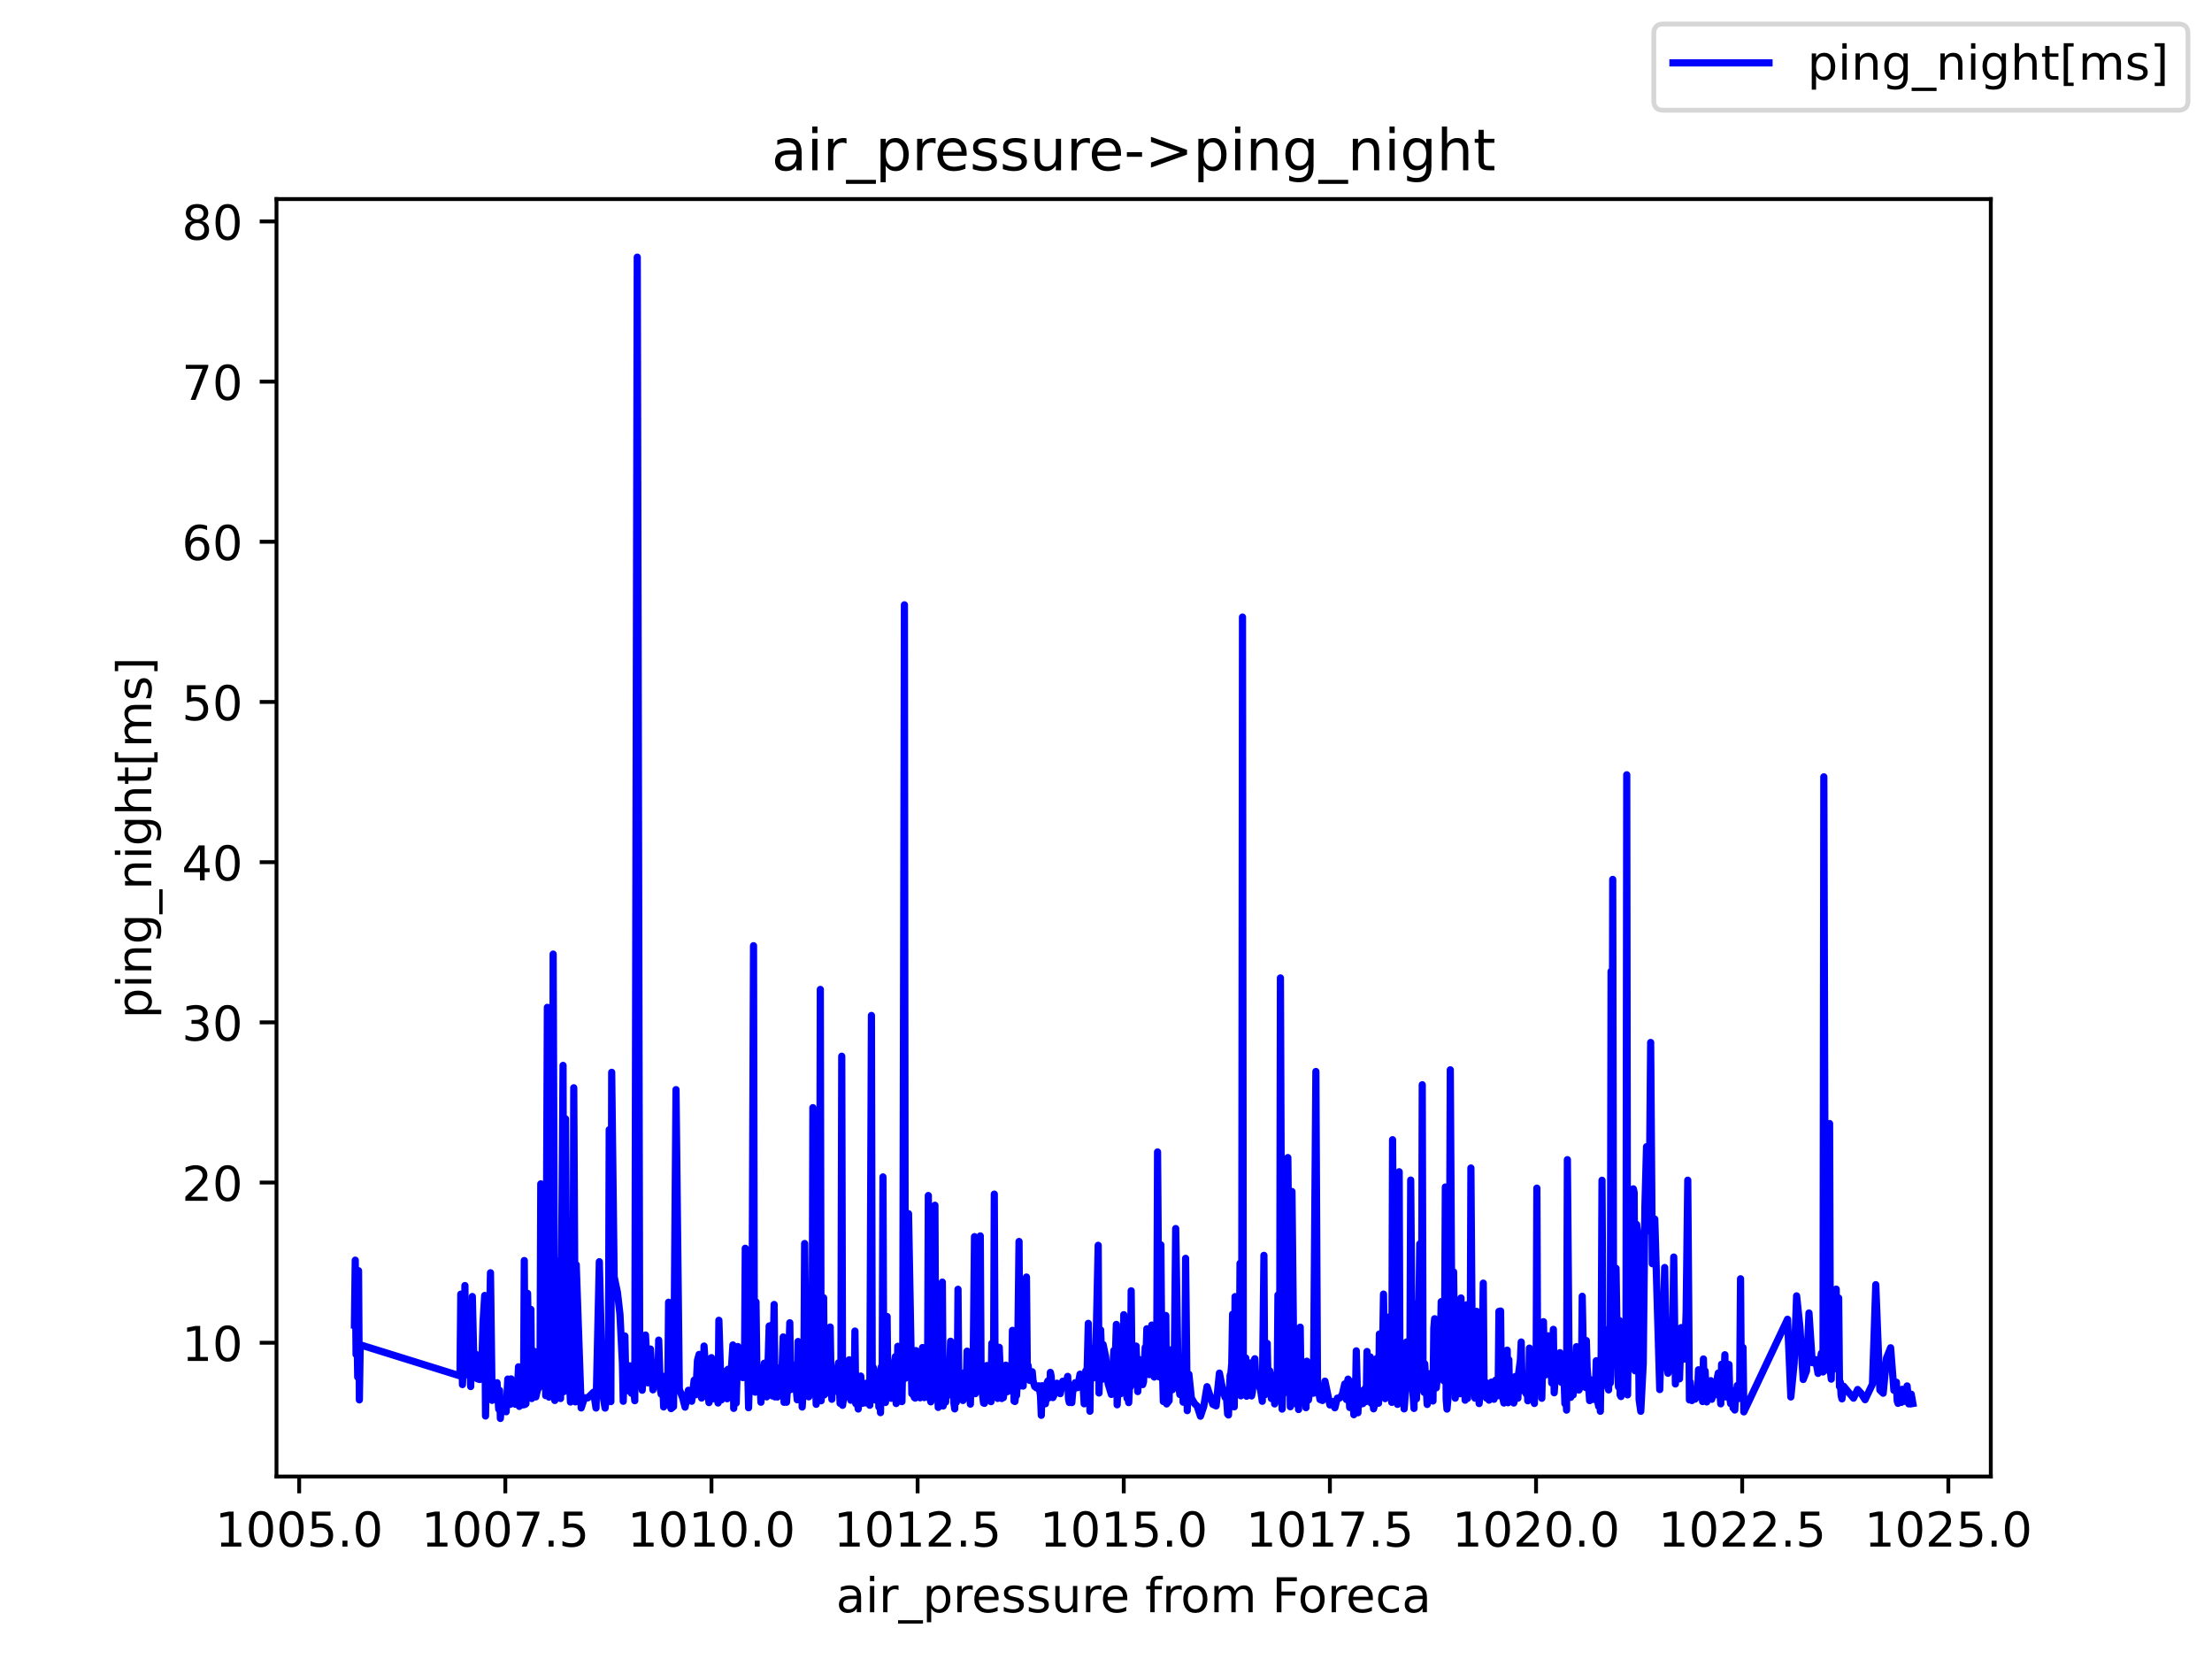 <?xml version="1.0" encoding="utf-8" standalone="no"?>
<!DOCTYPE svg PUBLIC "-//W3C//DTD SVG 1.1//EN"
  "http://www.w3.org/Graphics/SVG/1.1/DTD/svg11.dtd">
<!-- Created with matplotlib (https://matplotlib.org/) -->
<svg height="345.6pt" version="1.1" viewBox="0 0 460.8 345.6" width="460.8pt" xmlns="http://www.w3.org/2000/svg" xmlns:xlink="http://www.w3.org/1999/xlink">
 <defs>
  <style type="text/css">*{stroke-linecap:butt;stroke-linejoin:round;}</style>
 </defs>
 <g id="figure_1">
  <g id="patch_1">
   <path d="M 0 345.6 
L 460.8 345.6 
L 460.8 0 
L 0 0 
z
" style="fill:#ffffff;"/>
  </g>
  <g id="axes_1">
   <g id="patch_2">
    <path d="M 57.6 307.584 
L 414.72 307.584 
L 414.72 41.472 
L 57.6 41.472 
z
" style="fill:#ffffff;"/>
   </g>
   <g id="matplotlib.axis_1">
    <g id="xtick_1">
     <g id="line2d_1">
      <defs>
       <path d="M 0 0 
L 0 3.5 
" id="m9841e2d77d" style="stroke:#000000;stroke-width:0.8;"/>
      </defs>
      <g>
       <use style="stroke:#000000;stroke-width:0.8;" x="62.324" xlink:href="#m9841e2d77d" y="307.584"/>
      </g>
     </g>
     <g id="text_1">
      <!-- 1005.0 -->
      <g transform="translate(44.828 322.182)scale(0.1 -0.1)">
       <defs>
        <path d="M 12.406 8.297 
L 28.516 8.297 
L 28.516 63.922 
L 10.984 60.406 
L 10.984 69.391 
L 28.422 72.906 
L 38.281 72.906 
L 38.281 8.297 
L 54.391 8.297 
L 54.391 0 
L 12.406 0 
z
" id="DejaVuSans-49"/>
        <path d="M 31.781 66.406 
Q 24.172 66.406 20.328 58.906 
Q 16.5 51.422 16.5 36.375 
Q 16.5 21.391 20.328 13.891 
Q 24.172 6.391 31.781 6.391 
Q 39.453 6.391 43.281 13.891 
Q 47.125 21.391 47.125 36.375 
Q 47.125 51.422 43.281 58.906 
Q 39.453 66.406 31.781 66.406 
z
M 31.781 74.219 
Q 44.047 74.219 50.516 64.516 
Q 56.984 54.828 56.984 36.375 
Q 56.984 17.969 50.516 8.266 
Q 44.047 -1.422 31.781 -1.422 
Q 19.531 -1.422 13.062 8.266 
Q 6.594 17.969 6.594 36.375 
Q 6.594 54.828 13.062 64.516 
Q 19.531 74.219 31.781 74.219 
z
" id="DejaVuSans-48"/>
        <path d="M 10.797 72.906 
L 49.516 72.906 
L 49.516 64.594 
L 19.828 64.594 
L 19.828 46.734 
Q 21.969 47.469 24.109 47.828 
Q 26.266 48.188 28.422 48.188 
Q 40.625 48.188 47.75 41.5 
Q 54.891 34.812 54.891 23.391 
Q 54.891 11.625 47.562 5.094 
Q 40.234 -1.422 26.906 -1.422 
Q 22.312 -1.422 17.547 -0.641 
Q 12.797 0.141 7.719 1.703 
L 7.719 11.625 
Q 12.109 9.234 16.797 8.062 
Q 21.484 6.891 26.703 6.891 
Q 35.156 6.891 40.078 11.328 
Q 45.016 15.766 45.016 23.391 
Q 45.016 31 40.078 35.438 
Q 35.156 39.891 26.703 39.891 
Q 22.75 39.891 18.812 39.016 
Q 14.891 38.141 10.797 36.281 
z
" id="DejaVuSans-53"/>
        <path d="M 10.688 12.406 
L 21 12.406 
L 21 0 
L 10.688 0 
z
" id="DejaVuSans-46"/>
       </defs>
       <use xlink:href="#DejaVuSans-49"/>
       <use x="63.623" xlink:href="#DejaVuSans-48"/>
       <use x="127.246" xlink:href="#DejaVuSans-48"/>
       <use x="190.869" xlink:href="#DejaVuSans-53"/>
       <use x="254.492" xlink:href="#DejaVuSans-46"/>
       <use x="286.279" xlink:href="#DejaVuSans-48"/>
      </g>
     </g>
    </g>
    <g id="xtick_2">
     <g id="line2d_2">
      <g>
       <use style="stroke:#000000;stroke-width:0.8;" x="105.268" xlink:href="#m9841e2d77d" y="307.584"/>
      </g>
     </g>
     <g id="text_2">
      <!-- 1007.5 -->
      <g transform="translate(87.772 322.182)scale(0.1 -0.1)">
       <defs>
        <path d="M 8.203 72.906 
L 55.078 72.906 
L 55.078 68.703 
L 28.609 0 
L 18.312 0 
L 43.219 64.594 
L 8.203 64.594 
z
" id="DejaVuSans-55"/>
       </defs>
       <use xlink:href="#DejaVuSans-49"/>
       <use x="63.623" xlink:href="#DejaVuSans-48"/>
       <use x="127.246" xlink:href="#DejaVuSans-48"/>
       <use x="190.869" xlink:href="#DejaVuSans-55"/>
       <use x="254.492" xlink:href="#DejaVuSans-46"/>
       <use x="286.279" xlink:href="#DejaVuSans-53"/>
      </g>
     </g>
    </g>
    <g id="xtick_3">
     <g id="line2d_3">
      <g>
       <use style="stroke:#000000;stroke-width:0.8;" x="148.211" xlink:href="#m9841e2d77d" y="307.584"/>
      </g>
     </g>
     <g id="text_3">
      <!-- 1010.0 -->
      <g transform="translate(130.716 322.182)scale(0.1 -0.1)">
       <use xlink:href="#DejaVuSans-49"/>
       <use x="63.623" xlink:href="#DejaVuSans-48"/>
       <use x="127.246" xlink:href="#DejaVuSans-49"/>
       <use x="190.869" xlink:href="#DejaVuSans-48"/>
       <use x="254.492" xlink:href="#DejaVuSans-46"/>
       <use x="286.279" xlink:href="#DejaVuSans-48"/>
      </g>
     </g>
    </g>
    <g id="xtick_4">
     <g id="line2d_4">
      <g>
       <use style="stroke:#000000;stroke-width:0.8;" x="191.155" xlink:href="#m9841e2d77d" y="307.584"/>
      </g>
     </g>
     <g id="text_4">
      <!-- 1012.5 -->
      <g transform="translate(173.66 322.182)scale(0.1 -0.1)">
       <defs>
        <path d="M 19.188 8.297 
L 53.609 8.297 
L 53.609 0 
L 7.328 0 
L 7.328 8.297 
Q 12.938 14.109 22.625 23.891 
Q 32.328 33.688 34.812 36.531 
Q 39.547 41.844 41.422 45.531 
Q 43.312 49.219 43.312 52.781 
Q 43.312 58.594 39.234 62.25 
Q 35.156 65.922 28.609 65.922 
Q 23.969 65.922 18.812 64.312 
Q 13.672 62.703 7.812 59.422 
L 7.812 69.391 
Q 13.766 71.781 18.938 73 
Q 24.125 74.219 28.422 74.219 
Q 39.75 74.219 46.484 68.547 
Q 53.219 62.891 53.219 53.422 
Q 53.219 48.922 51.531 44.891 
Q 49.859 40.875 45.406 35.406 
Q 44.188 33.984 37.641 27.219 
Q 31.109 20.453 19.188 8.297 
z
" id="DejaVuSans-50"/>
       </defs>
       <use xlink:href="#DejaVuSans-49"/>
       <use x="63.623" xlink:href="#DejaVuSans-48"/>
       <use x="127.246" xlink:href="#DejaVuSans-49"/>
       <use x="190.869" xlink:href="#DejaVuSans-50"/>
       <use x="254.492" xlink:href="#DejaVuSans-46"/>
       <use x="286.279" xlink:href="#DejaVuSans-53"/>
      </g>
     </g>
    </g>
    <g id="xtick_5">
     <g id="line2d_5">
      <g>
       <use style="stroke:#000000;stroke-width:0.8;" x="234.099" xlink:href="#m9841e2d77d" y="307.584"/>
      </g>
     </g>
     <g id="text_5">
      <!-- 1015.0 -->
      <g transform="translate(216.603 322.182)scale(0.1 -0.1)">
       <use xlink:href="#DejaVuSans-49"/>
       <use x="63.623" xlink:href="#DejaVuSans-48"/>
       <use x="127.246" xlink:href="#DejaVuSans-49"/>
       <use x="190.869" xlink:href="#DejaVuSans-53"/>
       <use x="254.492" xlink:href="#DejaVuSans-46"/>
       <use x="286.279" xlink:href="#DejaVuSans-48"/>
      </g>
     </g>
    </g>
    <g id="xtick_6">
     <g id="line2d_6">
      <g>
       <use style="stroke:#000000;stroke-width:0.8;" x="277.042" xlink:href="#m9841e2d77d" y="307.584"/>
      </g>
     </g>
     <g id="text_6">
      <!-- 1017.5 -->
      <g transform="translate(259.547 322.182)scale(0.1 -0.1)">
       <use xlink:href="#DejaVuSans-49"/>
       <use x="63.623" xlink:href="#DejaVuSans-48"/>
       <use x="127.246" xlink:href="#DejaVuSans-49"/>
       <use x="190.869" xlink:href="#DejaVuSans-55"/>
       <use x="254.492" xlink:href="#DejaVuSans-46"/>
       <use x="286.279" xlink:href="#DejaVuSans-53"/>
      </g>
     </g>
    </g>
    <g id="xtick_7">
     <g id="line2d_7">
      <g>
       <use style="stroke:#000000;stroke-width:0.8;" x="319.986" xlink:href="#m9841e2d77d" y="307.584"/>
      </g>
     </g>
     <g id="text_7">
      <!-- 1020.0 -->
      <g transform="translate(302.491 322.182)scale(0.1 -0.1)">
       <use xlink:href="#DejaVuSans-49"/>
       <use x="63.623" xlink:href="#DejaVuSans-48"/>
       <use x="127.246" xlink:href="#DejaVuSans-50"/>
       <use x="190.869" xlink:href="#DejaVuSans-48"/>
       <use x="254.492" xlink:href="#DejaVuSans-46"/>
       <use x="286.279" xlink:href="#DejaVuSans-48"/>
      </g>
     </g>
    </g>
    <g id="xtick_8">
     <g id="line2d_8">
      <g>
       <use style="stroke:#000000;stroke-width:0.8;" x="362.93" xlink:href="#m9841e2d77d" y="307.584"/>
      </g>
     </g>
     <g id="text_8">
      <!-- 1022.5 -->
      <g transform="translate(345.435 322.182)scale(0.1 -0.1)">
       <use xlink:href="#DejaVuSans-49"/>
       <use x="63.623" xlink:href="#DejaVuSans-48"/>
       <use x="127.246" xlink:href="#DejaVuSans-50"/>
       <use x="190.869" xlink:href="#DejaVuSans-50"/>
       <use x="254.492" xlink:href="#DejaVuSans-46"/>
       <use x="286.279" xlink:href="#DejaVuSans-53"/>
      </g>
     </g>
    </g>
    <g id="xtick_9">
     <g id="line2d_9">
      <g>
       <use style="stroke:#000000;stroke-width:0.8;" x="405.874" xlink:href="#m9841e2d77d" y="307.584"/>
      </g>
     </g>
     <g id="text_9">
      <!-- 1025.0 -->
      <g transform="translate(388.378 322.182)scale(0.1 -0.1)">
       <use xlink:href="#DejaVuSans-49"/>
       <use x="63.623" xlink:href="#DejaVuSans-48"/>
       <use x="127.246" xlink:href="#DejaVuSans-50"/>
       <use x="190.869" xlink:href="#DejaVuSans-53"/>
       <use x="254.492" xlink:href="#DejaVuSans-46"/>
       <use x="286.279" xlink:href="#DejaVuSans-48"/>
      </g>
     </g>
    </g>
    <g id="text_10">
     <!-- air_pressure from Foreca -->
     <g transform="translate(174.162 335.861)scale(0.1 -0.1)">
      <defs>
       <path d="M 34.281 27.484 
Q 23.391 27.484 19.188 25 
Q 14.984 22.516 14.984 16.5 
Q 14.984 11.719 18.141 8.906 
Q 21.297 6.109 26.703 6.109 
Q 34.188 6.109 38.703 11.406 
Q 43.219 16.703 43.219 25.484 
L 43.219 27.484 
z
M 52.203 31.203 
L 52.203 0 
L 43.219 0 
L 43.219 8.297 
Q 40.141 3.328 35.547 0.953 
Q 30.953 -1.422 24.312 -1.422 
Q 15.922 -1.422 10.953 3.297 
Q 6 8.016 6 15.922 
Q 6 25.141 12.172 29.828 
Q 18.359 34.516 30.609 34.516 
L 43.219 34.516 
L 43.219 35.406 
Q 43.219 41.609 39.141 45 
Q 35.062 48.391 27.688 48.391 
Q 23 48.391 18.547 47.266 
Q 14.109 46.141 10.016 43.891 
L 10.016 52.203 
Q 14.938 54.109 19.578 55.047 
Q 24.219 56 28.609 56 
Q 40.484 56 46.344 49.844 
Q 52.203 43.703 52.203 31.203 
z
" id="DejaVuSans-97"/>
       <path d="M 9.422 54.688 
L 18.406 54.688 
L 18.406 0 
L 9.422 0 
z
M 9.422 75.984 
L 18.406 75.984 
L 18.406 64.594 
L 9.422 64.594 
z
" id="DejaVuSans-105"/>
       <path d="M 41.109 46.297 
Q 39.594 47.172 37.812 47.578 
Q 36.031 48 33.891 48 
Q 26.266 48 22.188 43.047 
Q 18.109 38.094 18.109 28.812 
L 18.109 0 
L 9.078 0 
L 9.078 54.688 
L 18.109 54.688 
L 18.109 46.188 
Q 20.953 51.172 25.484 53.578 
Q 30.031 56 36.531 56 
Q 37.453 56 38.578 55.875 
Q 39.703 55.766 41.062 55.516 
z
" id="DejaVuSans-114"/>
       <path d="M 50.984 -16.609 
L 50.984 -23.578 
L -0.984 -23.578 
L -0.984 -16.609 
z
" id="DejaVuSans-95"/>
       <path d="M 18.109 8.203 
L 18.109 -20.797 
L 9.078 -20.797 
L 9.078 54.688 
L 18.109 54.688 
L 18.109 46.391 
Q 20.953 51.266 25.266 53.625 
Q 29.594 56 35.594 56 
Q 45.562 56 51.781 48.094 
Q 58.016 40.188 58.016 27.297 
Q 58.016 14.406 51.781 6.484 
Q 45.562 -1.422 35.594 -1.422 
Q 29.594 -1.422 25.266 0.953 
Q 20.953 3.328 18.109 8.203 
z
M 48.688 27.297 
Q 48.688 37.203 44.609 42.844 
Q 40.531 48.484 33.406 48.484 
Q 26.266 48.484 22.188 42.844 
Q 18.109 37.203 18.109 27.297 
Q 18.109 17.391 22.188 11.75 
Q 26.266 6.109 33.406 6.109 
Q 40.531 6.109 44.609 11.75 
Q 48.688 17.391 48.688 27.297 
z
" id="DejaVuSans-112"/>
       <path d="M 56.203 29.594 
L 56.203 25.203 
L 14.891 25.203 
Q 15.484 15.922 20.484 11.062 
Q 25.484 6.203 34.422 6.203 
Q 39.594 6.203 44.453 7.469 
Q 49.312 8.734 54.109 11.281 
L 54.109 2.781 
Q 49.266 0.734 44.188 -0.344 
Q 39.109 -1.422 33.891 -1.422 
Q 20.797 -1.422 13.156 6.188 
Q 5.516 13.812 5.516 26.812 
Q 5.516 40.234 12.766 48.109 
Q 20.016 56 32.328 56 
Q 43.359 56 49.781 48.891 
Q 56.203 41.797 56.203 29.594 
z
M 47.219 32.234 
Q 47.125 39.594 43.094 43.984 
Q 39.062 48.391 32.422 48.391 
Q 24.906 48.391 20.391 44.141 
Q 15.875 39.891 15.188 32.172 
z
" id="DejaVuSans-101"/>
       <path d="M 44.281 53.078 
L 44.281 44.578 
Q 40.484 46.531 36.375 47.5 
Q 32.281 48.484 27.875 48.484 
Q 21.188 48.484 17.844 46.438 
Q 14.5 44.391 14.5 40.281 
Q 14.5 37.156 16.891 35.375 
Q 19.281 33.594 26.516 31.984 
L 29.594 31.297 
Q 39.156 29.25 43.188 25.516 
Q 47.219 21.781 47.219 15.094 
Q 47.219 7.469 41.188 3.016 
Q 35.156 -1.422 24.609 -1.422 
Q 20.219 -1.422 15.453 -0.562 
Q 10.688 0.297 5.422 2 
L 5.422 11.281 
Q 10.406 8.688 15.234 7.391 
Q 20.062 6.109 24.812 6.109 
Q 31.156 6.109 34.562 8.281 
Q 37.984 10.453 37.984 14.406 
Q 37.984 18.062 35.516 20.016 
Q 33.062 21.969 24.703 23.781 
L 21.578 24.516 
Q 13.234 26.266 9.516 29.906 
Q 5.812 33.547 5.812 39.891 
Q 5.812 47.609 11.281 51.797 
Q 16.75 56 26.812 56 
Q 31.781 56 36.172 55.266 
Q 40.578 54.547 44.281 53.078 
z
" id="DejaVuSans-115"/>
       <path d="M 8.5 21.578 
L 8.5 54.688 
L 17.484 54.688 
L 17.484 21.922 
Q 17.484 14.156 20.5 10.266 
Q 23.531 6.391 29.594 6.391 
Q 36.859 6.391 41.078 11.031 
Q 45.312 15.672 45.312 23.688 
L 45.312 54.688 
L 54.297 54.688 
L 54.297 0 
L 45.312 0 
L 45.312 8.406 
Q 42.047 3.422 37.719 1 
Q 33.406 -1.422 27.688 -1.422 
Q 18.266 -1.422 13.375 4.438 
Q 8.5 10.297 8.5 21.578 
z
M 31.109 56 
z
" id="DejaVuSans-117"/>
       <path id="DejaVuSans-32"/>
       <path d="M 37.109 75.984 
L 37.109 68.5 
L 28.516 68.5 
Q 23.688 68.5 21.797 66.547 
Q 19.922 64.594 19.922 59.516 
L 19.922 54.688 
L 34.719 54.688 
L 34.719 47.703 
L 19.922 47.703 
L 19.922 0 
L 10.891 0 
L 10.891 47.703 
L 2.297 47.703 
L 2.297 54.688 
L 10.891 54.688 
L 10.891 58.5 
Q 10.891 67.625 15.141 71.797 
Q 19.391 75.984 28.609 75.984 
z
" id="DejaVuSans-102"/>
       <path d="M 30.609 48.391 
Q 23.391 48.391 19.188 42.75 
Q 14.984 37.109 14.984 27.297 
Q 14.984 17.484 19.156 11.844 
Q 23.344 6.203 30.609 6.203 
Q 37.797 6.203 41.984 11.859 
Q 46.188 17.531 46.188 27.297 
Q 46.188 37.016 41.984 42.703 
Q 37.797 48.391 30.609 48.391 
z
M 30.609 56 
Q 42.328 56 49.016 48.375 
Q 55.719 40.766 55.719 27.297 
Q 55.719 13.875 49.016 6.219 
Q 42.328 -1.422 30.609 -1.422 
Q 18.844 -1.422 12.172 6.219 
Q 5.516 13.875 5.516 27.297 
Q 5.516 40.766 12.172 48.375 
Q 18.844 56 30.609 56 
z
" id="DejaVuSans-111"/>
       <path d="M 52 44.188 
Q 55.375 50.25 60.062 53.125 
Q 64.75 56 71.094 56 
Q 79.641 56 84.281 50.016 
Q 88.922 44.047 88.922 33.016 
L 88.922 0 
L 79.891 0 
L 79.891 32.719 
Q 79.891 40.578 77.094 44.375 
Q 74.312 48.188 68.609 48.188 
Q 61.625 48.188 57.562 43.547 
Q 53.516 38.922 53.516 30.906 
L 53.516 0 
L 44.484 0 
L 44.484 32.719 
Q 44.484 40.625 41.703 44.406 
Q 38.922 48.188 33.109 48.188 
Q 26.219 48.188 22.156 43.531 
Q 18.109 38.875 18.109 30.906 
L 18.109 0 
L 9.078 0 
L 9.078 54.688 
L 18.109 54.688 
L 18.109 46.188 
Q 21.188 51.219 25.484 53.609 
Q 29.781 56 35.688 56 
Q 41.656 56 45.828 52.969 
Q 50 49.953 52 44.188 
z
" id="DejaVuSans-109"/>
       <path d="M 9.812 72.906 
L 51.703 72.906 
L 51.703 64.594 
L 19.672 64.594 
L 19.672 43.109 
L 48.578 43.109 
L 48.578 34.812 
L 19.672 34.812 
L 19.672 0 
L 9.812 0 
z
" id="DejaVuSans-70"/>
       <path d="M 48.781 52.594 
L 48.781 44.188 
Q 44.969 46.297 41.141 47.344 
Q 37.312 48.391 33.406 48.391 
Q 24.656 48.391 19.812 42.844 
Q 14.984 37.312 14.984 27.297 
Q 14.984 17.281 19.812 11.734 
Q 24.656 6.203 33.406 6.203 
Q 37.312 6.203 41.141 7.25 
Q 44.969 8.297 48.781 10.406 
L 48.781 2.094 
Q 45.016 0.344 40.984 -0.531 
Q 36.969 -1.422 32.422 -1.422 
Q 20.062 -1.422 12.781 6.344 
Q 5.516 14.109 5.516 27.297 
Q 5.516 40.672 12.859 48.328 
Q 20.219 56 33.016 56 
Q 37.156 56 41.109 55.141 
Q 45.062 54.297 48.781 52.594 
z
" id="DejaVuSans-99"/>
      </defs>
      <use xlink:href="#DejaVuSans-97"/>
      <use x="61.279" xlink:href="#DejaVuSans-105"/>
      <use x="89.062" xlink:href="#DejaVuSans-114"/>
      <use x="130.176" xlink:href="#DejaVuSans-95"/>
      <use x="180.176" xlink:href="#DejaVuSans-112"/>
      <use x="243.652" xlink:href="#DejaVuSans-114"/>
      <use x="282.516" xlink:href="#DejaVuSans-101"/>
      <use x="344.039" xlink:href="#DejaVuSans-115"/>
      <use x="396.139" xlink:href="#DejaVuSans-115"/>
      <use x="448.238" xlink:href="#DejaVuSans-117"/>
      <use x="511.617" xlink:href="#DejaVuSans-114"/>
      <use x="550.48" xlink:href="#DejaVuSans-101"/>
      <use x="612.004" xlink:href="#DejaVuSans-32"/>
      <use x="643.791" xlink:href="#DejaVuSans-102"/>
      <use x="678.996" xlink:href="#DejaVuSans-114"/>
      <use x="717.859" xlink:href="#DejaVuSans-111"/>
      <use x="779.041" xlink:href="#DejaVuSans-109"/>
      <use x="876.453" xlink:href="#DejaVuSans-32"/>
      <use x="908.24" xlink:href="#DejaVuSans-70"/>
      <use x="962.135" xlink:href="#DejaVuSans-111"/>
      <use x="1023.316" xlink:href="#DejaVuSans-114"/>
      <use x="1062.18" xlink:href="#DejaVuSans-101"/>
      <use x="1123.703" xlink:href="#DejaVuSans-99"/>
      <use x="1178.684" xlink:href="#DejaVuSans-97"/>
     </g>
    </g>
   </g>
   <g id="matplotlib.axis_2">
    <g id="ytick_1">
     <g id="line2d_10">
      <defs>
       <path d="M 0 0 
L -3.5 0 
" id="m195df1dc62" style="stroke:#000000;stroke-width:0.8;"/>
      </defs>
      <g>
       <use style="stroke:#000000;stroke-width:0.8;" x="57.6" xlink:href="#m195df1dc62" y="279.714"/>
      </g>
     </g>
     <g id="text_11">
      <!-- 10 -->
      <g transform="translate(37.875 283.513)scale(0.1 -0.1)">
       <use xlink:href="#DejaVuSans-49"/>
       <use x="63.623" xlink:href="#DejaVuSans-48"/>
      </g>
     </g>
    </g>
    <g id="ytick_2">
     <g id="line2d_11">
      <g>
       <use style="stroke:#000000;stroke-width:0.8;" x="57.6" xlink:href="#m195df1dc62" y="246.345"/>
      </g>
     </g>
     <g id="text_12">
      <!-- 20 -->
      <g transform="translate(37.875 250.144)scale(0.1 -0.1)">
       <use xlink:href="#DejaVuSans-50"/>
       <use x="63.623" xlink:href="#DejaVuSans-48"/>
      </g>
     </g>
    </g>
    <g id="ytick_3">
     <g id="line2d_12">
      <g>
       <use style="stroke:#000000;stroke-width:0.8;" x="57.6" xlink:href="#m195df1dc62" y="212.975"/>
      </g>
     </g>
     <g id="text_13">
      <!-- 30 -->
      <g transform="translate(37.875 216.774)scale(0.1 -0.1)">
       <defs>
        <path d="M 40.578 39.312 
Q 47.656 37.797 51.625 33 
Q 55.609 28.219 55.609 21.188 
Q 55.609 10.406 48.188 4.484 
Q 40.766 -1.422 27.094 -1.422 
Q 22.516 -1.422 17.656 -0.516 
Q 12.797 0.391 7.625 2.203 
L 7.625 11.719 
Q 11.719 9.328 16.594 8.109 
Q 21.484 6.891 26.812 6.891 
Q 36.078 6.891 40.938 10.547 
Q 45.797 14.203 45.797 21.188 
Q 45.797 27.641 41.281 31.266 
Q 36.766 34.906 28.719 34.906 
L 20.219 34.906 
L 20.219 43.016 
L 29.109 43.016 
Q 36.375 43.016 40.234 45.922 
Q 44.094 48.828 44.094 54.297 
Q 44.094 59.906 40.109 62.906 
Q 36.141 65.922 28.719 65.922 
Q 24.656 65.922 20.016 65.031 
Q 15.375 64.156 9.812 62.312 
L 9.812 71.094 
Q 15.438 72.656 20.344 73.438 
Q 25.25 74.219 29.594 74.219 
Q 40.828 74.219 47.359 69.109 
Q 53.906 64.016 53.906 55.328 
Q 53.906 49.266 50.438 45.094 
Q 46.969 40.922 40.578 39.312 
z
" id="DejaVuSans-51"/>
       </defs>
       <use xlink:href="#DejaVuSans-51"/>
       <use x="63.623" xlink:href="#DejaVuSans-48"/>
      </g>
     </g>
    </g>
    <g id="ytick_4">
     <g id="line2d_13">
      <g>
       <use style="stroke:#000000;stroke-width:0.8;" x="57.6" xlink:href="#m195df1dc62" y="179.605"/>
      </g>
     </g>
     <g id="text_14">
      <!-- 40 -->
      <g transform="translate(37.875 183.404)scale(0.1 -0.1)">
       <defs>
        <path d="M 37.797 64.312 
L 12.891 25.391 
L 37.797 25.391 
z
M 35.203 72.906 
L 47.609 72.906 
L 47.609 25.391 
L 58.016 25.391 
L 58.016 17.188 
L 47.609 17.188 
L 47.609 0 
L 37.797 0 
L 37.797 17.188 
L 4.891 17.188 
L 4.891 26.703 
z
" id="DejaVuSans-52"/>
       </defs>
       <use xlink:href="#DejaVuSans-52"/>
       <use x="63.623" xlink:href="#DejaVuSans-48"/>
      </g>
     </g>
    </g>
    <g id="ytick_5">
     <g id="line2d_14">
      <g>
       <use style="stroke:#000000;stroke-width:0.8;" x="57.6" xlink:href="#m195df1dc62" y="146.236"/>
      </g>
     </g>
     <g id="text_15">
      <!-- 50 -->
      <g transform="translate(37.875 150.035)scale(0.1 -0.1)">
       <use xlink:href="#DejaVuSans-53"/>
       <use x="63.623" xlink:href="#DejaVuSans-48"/>
      </g>
     </g>
    </g>
    <g id="ytick_6">
     <g id="line2d_15">
      <g>
       <use style="stroke:#000000;stroke-width:0.8;" x="57.6" xlink:href="#m195df1dc62" y="112.866"/>
      </g>
     </g>
     <g id="text_16">
      <!-- 60 -->
      <g transform="translate(37.875 116.665)scale(0.1 -0.1)">
       <defs>
        <path d="M 33.016 40.375 
Q 26.375 40.375 22.484 35.828 
Q 18.609 31.297 18.609 23.391 
Q 18.609 15.531 22.484 10.953 
Q 26.375 6.391 33.016 6.391 
Q 39.656 6.391 43.531 10.953 
Q 47.406 15.531 47.406 23.391 
Q 47.406 31.297 43.531 35.828 
Q 39.656 40.375 33.016 40.375 
z
M 52.594 71.297 
L 52.594 62.312 
Q 48.875 64.062 45.094 64.984 
Q 41.312 65.922 37.594 65.922 
Q 27.828 65.922 22.672 59.328 
Q 17.531 52.734 16.797 39.406 
Q 19.672 43.656 24.016 45.922 
Q 28.375 48.188 33.594 48.188 
Q 44.578 48.188 50.953 41.516 
Q 57.328 34.859 57.328 23.391 
Q 57.328 12.156 50.688 5.359 
Q 44.047 -1.422 33.016 -1.422 
Q 20.359 -1.422 13.672 8.266 
Q 6.984 17.969 6.984 36.375 
Q 6.984 53.656 15.188 63.938 
Q 23.391 74.219 37.203 74.219 
Q 40.922 74.219 44.703 73.484 
Q 48.484 72.75 52.594 71.297 
z
" id="DejaVuSans-54"/>
       </defs>
       <use xlink:href="#DejaVuSans-54"/>
       <use x="63.623" xlink:href="#DejaVuSans-48"/>
      </g>
     </g>
    </g>
    <g id="ytick_7">
     <g id="line2d_16">
      <g>
       <use style="stroke:#000000;stroke-width:0.8;" x="57.6" xlink:href="#m195df1dc62" y="79.496"/>
      </g>
     </g>
     <g id="text_17">
      <!-- 70 -->
      <g transform="translate(37.875 83.295)scale(0.1 -0.1)">
       <use xlink:href="#DejaVuSans-55"/>
       <use x="63.623" xlink:href="#DejaVuSans-48"/>
      </g>
     </g>
    </g>
    <g id="ytick_8">
     <g id="line2d_17">
      <g>
       <use style="stroke:#000000;stroke-width:0.8;" x="57.6" xlink:href="#m195df1dc62" y="46.127"/>
      </g>
     </g>
     <g id="text_18">
      <!-- 80 -->
      <g transform="translate(37.875 49.926)scale(0.1 -0.1)">
       <defs>
        <path d="M 31.781 34.625 
Q 24.75 34.625 20.719 30.859 
Q 16.703 27.094 16.703 20.516 
Q 16.703 13.922 20.719 10.156 
Q 24.75 6.391 31.781 6.391 
Q 38.812 6.391 42.859 10.172 
Q 46.922 13.969 46.922 20.516 
Q 46.922 27.094 42.891 30.859 
Q 38.875 34.625 31.781 34.625 
z
M 21.922 38.812 
Q 15.578 40.375 12.031 44.719 
Q 8.5 49.078 8.5 55.328 
Q 8.5 64.062 14.719 69.141 
Q 20.953 74.219 31.781 74.219 
Q 42.672 74.219 48.875 69.141 
Q 55.078 64.062 55.078 55.328 
Q 55.078 49.078 51.531 44.719 
Q 48 40.375 41.703 38.812 
Q 48.828 37.156 52.797 32.312 
Q 56.781 27.484 56.781 20.516 
Q 56.781 9.906 50.312 4.234 
Q 43.844 -1.422 31.781 -1.422 
Q 19.734 -1.422 13.25 4.234 
Q 6.781 9.906 6.781 20.516 
Q 6.781 27.484 10.781 32.312 
Q 14.797 37.156 21.922 38.812 
z
M 18.312 54.391 
Q 18.312 48.734 21.844 45.562 
Q 25.391 42.391 31.781 42.391 
Q 38.141 42.391 41.719 45.562 
Q 45.312 48.734 45.312 54.391 
Q 45.312 60.062 41.719 63.234 
Q 38.141 66.406 31.781 66.406 
Q 25.391 66.406 21.844 63.234 
Q 18.312 60.062 18.312 54.391 
z
" id="DejaVuSans-56"/>
       </defs>
       <use xlink:href="#DejaVuSans-56"/>
       <use x="63.623" xlink:href="#DejaVuSans-48"/>
      </g>
     </g>
    </g>
    <g id="text_19">
     <!-- ping_night[ms] -->
     <g transform="translate(31.517 212.172)rotate(-90)scale(0.1 -0.1)">
      <defs>
       <path d="M 54.891 33.016 
L 54.891 0 
L 45.906 0 
L 45.906 32.719 
Q 45.906 40.484 42.875 44.328 
Q 39.844 48.188 33.797 48.188 
Q 26.516 48.188 22.312 43.547 
Q 18.109 38.922 18.109 30.906 
L 18.109 0 
L 9.078 0 
L 9.078 54.688 
L 18.109 54.688 
L 18.109 46.188 
Q 21.344 51.125 25.703 53.562 
Q 30.078 56 35.797 56 
Q 45.219 56 50.047 50.172 
Q 54.891 44.344 54.891 33.016 
z
" id="DejaVuSans-110"/>
       <path d="M 45.406 27.984 
Q 45.406 37.75 41.375 43.109 
Q 37.359 48.484 30.078 48.484 
Q 22.859 48.484 18.828 43.109 
Q 14.797 37.75 14.797 27.984 
Q 14.797 18.266 18.828 12.891 
Q 22.859 7.516 30.078 7.516 
Q 37.359 7.516 41.375 12.891 
Q 45.406 18.266 45.406 27.984 
z
M 54.391 6.781 
Q 54.391 -7.172 48.188 -13.984 
Q 42 -20.797 29.203 -20.797 
Q 24.469 -20.797 20.266 -20.094 
Q 16.062 -19.391 12.109 -17.922 
L 12.109 -9.188 
Q 16.062 -11.328 19.922 -12.344 
Q 23.781 -13.375 27.781 -13.375 
Q 36.625 -13.375 41.016 -8.766 
Q 45.406 -4.156 45.406 5.172 
L 45.406 9.625 
Q 42.625 4.781 38.281 2.391 
Q 33.938 0 27.875 0 
Q 17.828 0 11.672 7.656 
Q 5.516 15.328 5.516 27.984 
Q 5.516 40.672 11.672 48.328 
Q 17.828 56 27.875 56 
Q 33.938 56 38.281 53.609 
Q 42.625 51.219 45.406 46.391 
L 45.406 54.688 
L 54.391 54.688 
z
" id="DejaVuSans-103"/>
       <path d="M 54.891 33.016 
L 54.891 0 
L 45.906 0 
L 45.906 32.719 
Q 45.906 40.484 42.875 44.328 
Q 39.844 48.188 33.797 48.188 
Q 26.516 48.188 22.312 43.547 
Q 18.109 38.922 18.109 30.906 
L 18.109 0 
L 9.078 0 
L 9.078 75.984 
L 18.109 75.984 
L 18.109 46.188 
Q 21.344 51.125 25.703 53.562 
Q 30.078 56 35.797 56 
Q 45.219 56 50.047 50.172 
Q 54.891 44.344 54.891 33.016 
z
" id="DejaVuSans-104"/>
       <path d="M 18.312 70.219 
L 18.312 54.688 
L 36.812 54.688 
L 36.812 47.703 
L 18.312 47.703 
L 18.312 18.016 
Q 18.312 11.328 20.141 9.422 
Q 21.969 7.516 27.594 7.516 
L 36.812 7.516 
L 36.812 0 
L 27.594 0 
Q 17.188 0 13.234 3.875 
Q 9.281 7.766 9.281 18.016 
L 9.281 47.703 
L 2.688 47.703 
L 2.688 54.688 
L 9.281 54.688 
L 9.281 70.219 
z
" id="DejaVuSans-116"/>
       <path d="M 8.594 75.984 
L 29.297 75.984 
L 29.297 69 
L 17.578 69 
L 17.578 -6.203 
L 29.297 -6.203 
L 29.297 -13.188 
L 8.594 -13.188 
z
" id="DejaVuSans-91"/>
       <path d="M 30.422 75.984 
L 30.422 -13.188 
L 9.719 -13.188 
L 9.719 -6.203 
L 21.391 -6.203 
L 21.391 69 
L 9.719 69 
L 9.719 75.984 
z
" id="DejaVuSans-93"/>
      </defs>
      <use xlink:href="#DejaVuSans-112"/>
      <use x="63.477" xlink:href="#DejaVuSans-105"/>
      <use x="91.26" xlink:href="#DejaVuSans-110"/>
      <use x="154.639" xlink:href="#DejaVuSans-103"/>
      <use x="218.115" xlink:href="#DejaVuSans-95"/>
      <use x="268.115" xlink:href="#DejaVuSans-110"/>
      <use x="331.494" xlink:href="#DejaVuSans-105"/>
      <use x="359.277" xlink:href="#DejaVuSans-103"/>
      <use x="422.754" xlink:href="#DejaVuSans-104"/>
      <use x="486.133" xlink:href="#DejaVuSans-116"/>
      <use x="525.342" xlink:href="#DejaVuSans-91"/>
      <use x="564.355" xlink:href="#DejaVuSans-109"/>
      <use x="661.768" xlink:href="#DejaVuSans-115"/>
      <use x="713.867" xlink:href="#DejaVuSans-93"/>
     </g>
    </g>
   </g>
   <g id="line2d_18">
    <path clip-path="url(#p553de599ee)" d="M 73.833 276.033 
L 74.005 262.517 
L 74.176 282.165 
L 74.348 275.665 
L 74.52 286.885 
L 74.692 264.708 
L 74.863 291.62 
L 75.035 280.145 
L 95.82 286.618 
L 95.992 269.592 
L 96.335 288.437 
L 96.507 283.874 
L 96.679 285.019 
L 96.851 267.803 
L 97.022 286.405 
L 97.194 280.119 
L 97.366 285.658 
L 97.709 278.56 
L 98.053 288.844 
L 98.397 270.087 
L 98.74 284.987 
L 99.084 282.07 
L 99.427 287.222 
L 99.943 287.376 
L 100.286 286.782 
L 100.63 275.363 
L 100.973 269.87 
L 101.145 294.981 
L 101.317 284.68 
L 101.66 291.238 
L 102.176 265.137 
L 102.519 291.719 
L 103.206 290.304 
L 103.55 288.04 
L 103.893 293.556 
L 104.065 289.625 
L 104.237 295.488 
L 104.409 293.035 
L 104.752 293.224 
L 105.096 292.166 
L 105.439 294.096 
L 105.783 287.286 
L 106.298 292.545 
L 106.47 287.249 
L 106.814 292.348 
L 106.985 291.564 
L 107.157 289.121 
L 107.329 292.528 
L 107.672 292.188 
L 108.016 284.733 
L 108.188 292.975 
L 108.531 287.067 
L 108.875 286.138 
L 109.047 292.662 
L 109.218 262.592 
L 109.39 292.568 
L 109.562 292.418 
L 109.905 269.434 
L 110.249 289.872 
L 110.593 272.773 
L 110.764 291.342 
L 111.108 290.042 
L 111.28 281.513 
L 111.623 291.006 
L 111.967 289.517 
L 112.482 288.741 
L 112.654 246.615 
L 112.826 273.741 
L 113.341 254.07 
L 113.685 290.739 
L 114.028 209.845 
L 114.372 291.053 
L 114.715 221.344 
L 115.059 290.399 
L 115.23 198.756 
L 115.574 291.741 
L 115.746 271.408 
L 116.261 262.699 
L 116.776 291.337 
L 117.292 221.941 
L 117.464 289.892 
L 117.807 233.063 
L 118.151 286.104 
L 118.666 288.507 
L 118.838 292.071 
L 119.353 285.841 
L 119.525 226.603 
L 119.868 292.038 
L 120.04 263.46 
L 121.071 293.296 
L 121.758 291.187 
L 122.445 291.207 
L 123.647 290.015 
L 124.163 293.316 
L 124.85 262.837 
L 125.537 290.316 
L 126.052 293.332 
L 126.739 288.02 
L 126.911 235.343 
L 127.255 291.981 
L 127.426 223.383 
L 127.942 265.996 
L 128.629 269.244 
L 129.144 273.761 
L 129.66 283.925 
L 129.831 291.914 
L 130.175 278.316 
L 130.347 286.935 
L 130.862 287.846 
L 131.034 289.765 
L 131.206 284.529 
L 131.549 290.249 
L 131.721 286.255 
L 132.236 291.794 
L 132.752 53.568 
L 133.267 285.637 
L 133.782 289.612 
L 134.469 278.109 
L 134.985 288.07 
L 135.5 281.029 
L 136.015 289.528 
L 136.531 286.455 
L 136.874 288.367 
L 137.046 288.54 
L 137.218 279.167 
L 137.561 289.425 
L 137.733 290.432 
L 138.077 288.19 
L 138.248 293.092 
L 138.592 286.66 
L 139.107 290.182 
L 139.279 271.28 
L 139.451 292.3 
L 139.794 293.446 
L 140.31 293.022 
L 140.825 226.987 
L 141.512 289.411 
L 142.199 291.15 
L 142.714 293.132 
L 143.402 289.622 
L 144.089 291.911 
L 144.604 287.509 
L 144.948 290.546 
L 145.291 283.418 
L 145.635 282.147 
L 145.806 287.132 
L 146.15 291.243 
L 146.494 289.241 
L 146.665 280.405 
L 147.181 288.354 
L 147.696 292.188 
L 148.211 282.824 
L 148.383 291.434 
L 148.727 288.18 
L 149.07 291.337 
L 149.242 290.453 
L 149.585 292.268 
L 149.757 275.039 
L 150.273 291.627 
L 150.616 285.654 
L 150.96 287.126 
L 151.131 289.248 
L 151.475 291.39 
L 151.647 285.247 
L 152.162 288.417 
L 152.677 280.178 
L 152.849 293.396 
L 153.193 282.898 
L 153.365 292.285 
L 153.708 280.505 
L 154.052 286.298 
L 154.223 285.754 
L 154.739 286.984 
L 155.082 286.542 
L 155.254 260.033 
L 155.941 293.262 
L 156.285 282.41 
L 156.628 284.077 
L 156.972 197.007 
L 157.144 282.611 
L 157.315 290.01 
L 157.487 271.221 
L 157.659 284.322 
L 158.002 289.459 
L 158.174 284.894 
L 158.518 292.111 
L 158.69 289.24 
L 159.033 289.366 
L 159.205 283.985 
L 159.377 289.925 
L 159.72 290.998 
L 159.892 287.264 
L 160.235 276.224 
L 160.407 289.678 
L 160.751 276.05 
L 160.923 290.804 
L 161.266 271.745 
L 161.438 291.003 
L 161.781 288.734 
L 161.953 291.016 
L 162.297 284.963 
L 162.64 290.583 
L 162.812 287.902 
L 163.156 278.508 
L 163.327 292.131 
L 163.671 282.762 
L 163.843 292.118 
L 164.186 287.356 
L 164.53 275.553 
L 164.702 289.476 
L 164.873 284.172 
L 165.389 285.624 
L 165.561 289.258 
L 165.732 287.801 
L 166.076 291.594 
L 166.248 279.461 
L 166.419 283.952 
L 166.591 284.886 
L 166.935 280.326 
L 167.106 293.112 
L 167.45 287.461 
L 167.622 259.045 
L 167.965 286.882 
L 168.137 289.108 
L 168.481 290.986 
L 168.652 284.228 
L 168.996 283.225 
L 169.168 289.348 
L 169.34 230.743 
L 169.511 288.218 
L 169.683 289.985 
L 169.855 286.718 
L 170.027 292.548 
L 170.198 283.538 
L 170.37 291.01 
L 170.542 291.041 
L 170.714 282.44 
L 170.886 206.114 
L 171.057 291.805 
L 171.229 289.138 
L 171.401 289.529 
L 171.573 270.344 
L 171.744 290.566 
L 171.916 283.6 
L 172.088 282.604 
L 172.26 280.233 
L 172.432 289.093 
L 172.603 290.132 
L 172.947 276.441 
L 173.119 287.79 
L 173.29 291.497 
L 173.462 285.374 
L 173.806 289.89 
L 174.665 283.912 
L 175.008 292.351 
L 175.18 283.969 
L 175.352 220.029 
L 175.523 292.752 
L 175.867 290.139 
L 176.211 288.191 
L 176.726 291.023 
L 176.898 283.271 
L 177.069 286.281 
L 177.241 291.691 
L 177.413 287.151 
L 177.585 289.947 
L 177.757 285.103 
L 177.928 290.615 
L 178.1 277.285 
L 178.272 292.391 
L 178.444 291.03 
L 178.787 293.523 
L 179.131 288.007 
L 179.303 286.658 
L 179.646 292.341 
L 179.99 288.544 
L 180.161 292.248 
L 180.505 288.14 
L 180.677 292.305 
L 181.02 289.101 
L 181.192 292.737 
L 181.536 211.537 
L 181.707 291.02 
L 181.879 284.786 
L 182.051 285.11 
L 182.223 291.63 
L 182.738 289.313 
L 182.91 285.954 
L 183.082 293.105 
L 183.253 285.814 
L 183.425 294.28 
L 183.597 284.72 
L 183.769 288.811 
L 183.94 245.172 
L 184.112 291.565 
L 184.456 292.164 
L 184.628 286.328 
L 184.799 274.248 
L 184.971 289.875 
L 185.658 291.297 
L 185.83 283.982 
L 186.345 283.955 
L 186.517 282.614 
L 186.689 292.385 
L 187.032 280.462 
L 187.204 287.643 
L 187.548 282.227 
L 187.719 291.944 
L 187.891 291.974 
L 188.063 282.27 
L 188.407 125.997 
L 188.578 287.126 
L 188.75 278.324 
L 188.922 286.505 
L 189.265 252.83 
L 189.953 290.321 
L 190.124 290.496 
L 190.296 284.863 
L 190.468 291.117 
L 190.64 291.254 
L 190.811 281.352 
L 190.983 287.767 
L 191.327 289.811 
L 191.499 285.983 
L 191.67 291.188 
L 192.186 280.712 
L 192.529 291.142 
L 192.701 291.036 
L 193.045 281.576 
L 193.216 290.332 
L 193.388 249.049 
L 193.56 281.995 
L 193.732 291.375 
L 193.903 292.031 
L 194.075 284.119 
L 194.247 291.38 
L 194.419 276.475 
L 194.59 288.132 
L 194.762 251.075 
L 194.934 289.248 
L 195.106 281.727 
L 195.449 293.194 
L 195.621 290.738 
L 195.793 282.081 
L 195.965 290.871 
L 196.136 291.038 
L 196.308 267.086 
L 196.48 292.899 
L 196.824 287.526 
L 196.995 292.084 
L 197.167 286.011 
L 197.339 287.778 
L 197.511 285.283 
L 197.682 290.601 
L 198.026 279.405 
L 198.198 289.001 
L 198.37 283.256 
L 198.713 292.231 
L 198.885 293.505 
L 199.057 281.665 
L 199.228 292.126 
L 199.4 289.56 
L 199.572 268.58 
L 199.744 290.188 
L 199.915 286.488 
L 200.259 290.35 
L 200.431 286.446 
L 200.603 291.747 
L 200.946 285.923 
L 201.118 290.61 
L 201.29 288.882 
L 201.461 281.471 
L 201.633 285.2 
L 201.805 291.387 
L 201.977 289.874 
L 202.149 292.505 
L 202.32 284.036 
L 202.664 290.015 
L 203.007 257.617 
L 203.179 290.327 
L 203.351 289.458 
L 203.523 289.83 
L 203.695 285.734 
L 203.866 288.477 
L 204.038 289.147 
L 204.21 257.462 
L 204.382 287.206 
L 204.725 290.895 
L 204.897 292.278 
L 205.069 292.347 
L 205.241 291.744 
L 205.584 284.465 
L 205.756 289.748 
L 205.928 287.126 
L 206.099 289.856 
L 206.271 289.535 
L 206.443 291.994 
L 206.615 279.85 
L 206.786 290.18 
L 206.958 288.769 
L 207.13 248.758 
L 207.302 288.925 
L 207.474 289.133 
L 207.817 291.32 
L 208.161 280.672 
L 208.504 288.844 
L 208.676 291.337 
L 208.848 290.39 
L 209.02 291.153 
L 209.191 289.725 
L 209.363 289.548 
L 209.535 284.389 
L 209.878 289.903 
L 210.05 286.285 
L 210.222 289.381 
L 210.566 287.583 
L 210.737 289.785 
L 210.909 277.139 
L 211.253 291.875 
L 211.424 291.955 
L 211.596 290.488 
L 211.768 290.703 
L 211.94 287.285 
L 212.283 258.623 
L 212.455 283.814 
L 212.627 288.705 
L 212.799 281.139 
L 212.97 283.044 
L 213.142 288.744 
L 213.314 283.962 
L 213.486 275.589 
L 213.657 279.485 
L 213.829 266.027 
L 214.001 284.583 
L 214.173 284.451 
L 214.516 287.564 
L 214.688 287.545 
L 215.032 285.76 
L 215.203 287.641 
L 215.547 288.839 
L 215.719 288.674 
L 215.891 289.116 
L 216.406 288.687 
L 216.749 290.651 
L 216.921 294.837 
L 217.093 288.671 
L 217.265 292.211 
L 217.437 288.807 
L 217.78 292.433 
L 217.952 291.08 
L 218.124 288.074 
L 218.295 287.683 
L 218.467 291.208 
L 218.639 291.02 
L 218.811 285.893 
L 218.983 286.698 
L 219.154 290.409 
L 219.326 291.143 
L 219.67 290.416 
L 220.185 288.15 
L 220.872 290.326 
L 221.387 287.736 
L 221.903 288.611 
L 222.418 286.722 
L 222.59 291.417 
L 222.762 292.171 
L 222.933 291.55 
L 223.105 291.387 
L 223.277 292.191 
L 223.449 290.075 
L 223.964 288.048 
L 224.479 289.078 
L 224.995 286.258 
L 225.166 287.98 
L 225.51 286.588 
L 225.854 292.441 
L 226.197 285.551 
L 226.369 289.648 
L 226.712 275.68 
L 227.056 293.99 
L 227.228 280.812 
L 227.743 287.06 
L 228.258 283.038 
L 228.774 259.422 
L 228.945 290.192 
L 229.289 277.058 
L 229.633 287.322 
L 229.804 280.091 
L 230.32 282.614 
L 230.835 288.213 
L 231.522 290.483 
L 232.037 281.328 
L 232.209 287.426 
L 232.553 275.897 
L 232.725 292.647 
L 233.068 285.561 
L 233.24 289.278 
L 233.412 290.356 
L 233.583 284.69 
L 233.927 285.721 
L 234.099 273.868 
L 234.614 290.012 
L 234.786 291.293 
L 234.958 291.087 
L 235.129 292.191 
L 235.301 288.735 
L 235.473 288.911 
L 235.645 268.896 
L 235.816 285.913 
L 235.988 288.263 
L 236.16 281.091 
L 236.332 283.308 
L 236.504 283.225 
L 236.675 280.412 
L 237.019 289.889 
L 237.362 283.221 
L 237.706 288.073 
L 237.878 286.509 
L 238.05 288.434 
L 238.221 287.802 
L 238.565 280.679 
L 238.737 282.172 
L 238.908 276.804 
L 239.08 283.887 
L 239.424 286.36 
L 239.595 284.276 
L 239.939 276.037 
L 240.283 279.537 
L 240.454 286.862 
L 240.626 278.413 
L 240.798 278.199 
L 240.97 281.519 
L 241.141 239.97 
L 241.485 286.839 
L 241.829 259.323 
L 242 279.597 
L 242.344 291.961 
L 242.859 274.041 
L 243.031 292.465 
L 243.546 291.781 
L 243.718 281.209 
L 244.233 289.511 
L 244.577 288.05 
L 244.921 255.928 
L 245.436 287.378 
L 245.779 290.496 
L 245.951 288.57 
L 246.123 289.884 
L 246.295 282.881 
L 246.466 292.098 
L 246.81 289.147 
L 246.982 262.132 
L 247.325 293.863 
L 247.497 288.028 
L 247.669 286.285 
L 248.184 291.247 
L 248.871 292.425 
L 249.387 292.902 
L 250.074 295.021 
L 250.761 292.982 
L 251.448 288.867 
L 252.65 292.545 
L 253.337 292.875 
L 254.025 286.041 
L 254.712 289.535 
L 255.227 291.13 
L 255.399 289.672 
L 255.742 294.584 
L 255.914 294.771 
L 256.258 286.518 
L 256.429 286.044 
L 256.601 284.014 
L 256.773 273.771 
L 256.945 293.009 
L 257.117 293.069 
L 257.288 270.109 
L 257.46 289.431 
L 257.632 289.762 
L 257.804 287.219 
L 258.147 288.654 
L 258.319 263.178 
L 258.491 290.776 
L 258.663 289.78 
L 258.834 128.55 
L 259.006 286.021 
L 259.178 285.437 
L 259.521 282.904 
L 259.693 290.863 
L 259.865 288.641 
L 260.037 283.862 
L 260.208 290.337 
L 260.38 288.91 
L 260.552 285.764 
L 260.724 290.794 
L 260.896 289.947 
L 261.239 283.374 
L 261.411 283.051 
L 261.583 287.201 
L 261.926 287.649 
L 262.613 289.618 
L 262.957 291.917 
L 263.3 261.508 
L 263.472 290.578 
L 263.988 279.864 
L 264.159 288.255 
L 264.503 285.559 
L 264.846 291.343 
L 265.018 290.379 
L 265.362 286.492 
L 265.534 292.463 
L 266.049 290.583 
L 266.221 269.77 
L 266.564 290.569 
L 266.736 203.718 
L 267.079 293.543 
L 267.251 287.806 
L 267.423 290.299 
L 267.767 289.408 
L 267.938 267.264 
L 268.11 289.985 
L 268.282 241.146 
L 268.797 293.052 
L 268.969 292.34 
L 269.141 248.213 
L 269.484 280.59 
L 269.656 280.333 
L 270 292.465 
L 270.343 289.431 
L 270.515 293.633 
L 270.859 276.471 
L 271.03 288.928 
L 271.546 284.911 
L 272.061 293.246 
L 272.233 283.565 
L 272.576 291.642 
L 273.092 287.701 
L 273.607 290.236 
L 274.122 223.208 
L 274.466 289.889 
L 274.638 289.525 
L 274.981 291.54 
L 275.496 291.749 
L 276.012 287.72 
L 277.042 292.678 
L 277.558 291.964 
L 278.073 293.272 
L 278.588 291.263 
L 279.104 291.227 
L 279.619 290.536 
L 280.134 288.295 
L 280.306 290.724 
L 280.478 291.547 
L 280.65 288.137 
L 280.821 287.296 
L 281.165 293.202 
L 281.337 287.77 
L 281.509 288.552 
L 281.68 290.329 
L 281.852 289.752 
L 282.024 294.71 
L 282.196 291.288 
L 282.367 291.307 
L 282.539 281.406 
L 282.883 294.303 
L 283.055 289.662 
L 283.226 291.824 
L 283.398 292.551 
L 283.742 290.432 
L 283.913 292.405 
L 284.085 289.552 
L 284.257 291.978 
L 284.429 289.201 
L 284.601 291.968 
L 284.772 281.543 
L 284.944 289.475 
L 285.288 287.152 
L 285.459 282.669 
L 285.631 292.301 
L 285.803 291.213 
L 285.975 291.877 
L 286.146 293.486 
L 286.318 292.762 
L 286.49 292.568 
L 286.834 282.973 
L 287.177 292.321 
L 287.349 277.892 
L 287.864 290.432 
L 288.208 269.586 
L 288.551 291.36 
L 288.723 287.069 
L 289.067 286.845 
L 289.238 290.686 
L 289.582 274.232 
L 289.926 292.138 
L 290.097 237.421 
L 290.441 282.747 
L 290.956 288.747 
L 291.128 292.561 
L 291.472 244.095 
L 291.643 287.372 
L 291.815 287.372 
L 292.33 282.871 
L 292.502 293.503 
L 292.846 289.268 
L 293.017 279.557 
L 293.189 288.24 
L 293.705 284.079 
L 293.876 245.83 
L 294.22 288.39 
L 294.563 293.406 
L 294.735 271.625 
L 295.079 291.402 
L 295.251 281.883 
L 295.422 284.98 
L 295.766 259.123 
L 296.109 287.489 
L 296.281 225.971 
L 296.453 289.158 
L 296.625 290.029 
L 296.797 284.106 
L 297.312 292.575 
L 297.655 290.843 
L 297.827 286.384 
L 298.171 286.041 
L 298.343 287.818 
L 298.514 291.857 
L 298.686 276.714 
L 298.858 274.714 
L 299.201 289.12 
L 299.545 285.868 
L 299.717 279.156 
L 299.888 286.979 
L 300.232 271.153 
L 300.404 271.315 
L 300.747 287.633 
L 300.919 281.539 
L 301.091 247.274 
L 301.263 291.435 
L 301.434 293.543 
L 301.606 291.757 
L 301.778 284.78 
L 301.95 268.352 
L 302.122 222.86 
L 302.465 279.911 
L 302.637 281.704 
L 302.809 264.953 
L 303.152 291.263 
L 303.496 282.251 
L 303.668 289.176 
L 303.839 289.775 
L 304.011 284.548 
L 304.183 290.339 
L 304.355 270.385 
L 304.526 286.939 
L 304.698 289.671 
L 304.87 280.669 
L 305.042 280.021 
L 305.214 291.687 
L 305.385 288.218 
L 305.557 271.812 
L 305.729 291.3 
L 305.901 288.5 
L 306.244 289.484 
L 306.416 243.316 
L 306.759 289.69 
L 306.931 284.466 
L 307.103 284.109 
L 307.275 291.281 
L 307.447 273.798 
L 307.618 273.186 
L 308.134 292.39 
L 308.305 290.385 
L 308.477 278.586 
L 308.649 288.78 
L 308.993 267.294 
L 309.164 289.752 
L 309.336 290.282 
L 309.508 287.97 
L 309.68 291.266 
L 309.851 290.112 
L 310.195 291.679 
L 310.367 289.981 
L 310.539 290.828 
L 310.71 287.916 
L 310.882 289.619 
L 311.054 289.528 
L 311.226 291.494 
L 311.397 290.332 
L 311.569 287.511 
L 311.741 288.143 
L 311.913 290.778 
L 312.085 290.509 
L 312.256 273.189 
L 312.428 290.735 
L 312.6 273.11 
L 312.772 290.01 
L 313.287 292.275 
L 313.63 285.533 
L 313.802 290.038 
L 313.974 281.255 
L 314.146 292.22 
L 314.318 283.251 
L 314.489 291.54 
L 314.661 291.917 
L 315.005 286.925 
L 315.348 292.279 
L 315.52 291.414 
L 315.692 286.74 
L 315.864 291.035 
L 316.035 290.564 
L 316.207 291.275 
L 316.379 285.984 
L 316.722 283.351 
L 316.894 279.564 
L 317.066 287.854 
L 317.238 289.698 
L 317.581 286.85 
L 317.925 290.352 
L 318.097 288.025 
L 318.268 291.811 
L 318.44 290.988 
L 318.612 280.837 
L 318.784 288.093 
L 318.955 289.321 
L 319.299 286.949 
L 319.471 291.784 
L 319.643 292.371 
L 319.814 282.194 
L 319.986 289.238 
L 320.158 247.509 
L 320.33 288.159 
L 320.673 279.444 
L 321.017 281.66 
L 321.189 291.29 
L 321.532 275.329 
L 321.704 286.558 
L 321.876 284.358 
L 322.047 284.526 
L 322.219 282.762 
L 322.391 286.298 
L 322.563 278.276 
L 322.735 282.45 
L 322.906 280.215 
L 323.078 281.406 
L 323.25 288.1 
L 323.593 276.931 
L 323.765 290.139 
L 324.109 284.97 
L 324.452 285.118 
L 324.624 284.975 
L 324.968 281.788 
L 325.139 283.031 
L 325.311 288 
L 325.483 283.366 
L 325.826 287.212 
L 325.998 292.405 
L 326.17 288.534 
L 326.342 293.753 
L 326.514 241.575 
L 326.857 283.278 
L 327.029 283.625 
L 327.201 291.097 
L 327.372 285.656 
L 327.544 285.123 
L 327.716 290.586 
L 328.06 286.007 
L 328.231 284.712 
L 328.403 280.533 
L 328.747 288.121 
L 328.918 289.574 
L 329.09 289.196 
L 329.262 286.605 
L 329.434 288.417 
L 329.606 270.041 
L 329.949 287.528 
L 330.121 287.04 
L 330.293 289.034 
L 330.464 279.265 
L 330.636 285.136 
L 331.152 291.775 
L 331.323 287.426 
L 331.495 290.099 
L 331.667 288.005 
L 331.839 291.537 
L 332.182 289.975 
L 332.354 289.668 
L 332.526 283.462 
L 332.697 291.293 
L 333.041 292.995 
L 333.213 291.22 
L 333.385 294 
L 333.556 281.509 
L 333.728 245.871 
L 333.9 276.262 
L 334.072 276.861 
L 334.243 282.351 
L 334.415 277.393 
L 334.587 286.268 
L 334.759 286.992 
L 334.931 288.994 
L 335.102 289.55 
L 335.274 280.546 
L 335.446 288.132 
L 335.618 202.348 
L 335.789 276.111 
L 335.961 183.196 
L 336.133 275.953 
L 336.305 284.439 
L 336.477 283.709 
L 336.648 264.211 
L 336.992 286.41 
L 337.164 288.923 
L 337.335 275.072 
L 337.507 290.602 
L 337.679 290.928 
L 337.851 283.764 
L 338.023 282.856 
L 338.194 283.161 
L 338.366 277.516 
L 338.71 289.138 
L 338.881 161.4 
L 339.053 290.576 
L 339.225 276.397 
L 339.568 268.777 
L 339.74 269.53 
L 339.912 276.412 
L 340.084 267.311 
L 340.256 247.658 
L 340.427 248.42 
L 340.599 285.551 
L 340.771 275.384 
L 340.943 255.074 
L 341.114 256.444 
L 341.458 291.545 
L 341.802 294 
L 342.317 284.052 
L 342.66 251.5 
L 343.004 238.88 
L 343.519 256.432 
L 343.863 217.163 
L 344.206 263.256 
L 344.722 253.956 
L 345.752 289.475 
L 345.924 283.612 
L 346.096 285.02 
L 346.439 279.768 
L 346.783 264.044 
L 347.127 283.245 
L 347.47 286.078 
L 347.642 282.958 
L 347.985 285.457 
L 348.329 284.549 
L 348.673 261.861 
L 349.016 288.307 
L 349.36 281.766 
L 349.703 280.228 
L 349.875 287.242 
L 350.219 276.564 
L 350.562 281.169 
L 350.906 283.131 
L 351.249 273.608 
L 351.593 245.857 
L 351.936 291.624 
L 352.108 287.896 
L 352.452 291.757 
L 352.795 290.059 
L 353.139 291.457 
L 353.482 290.105 
L 353.654 289.985 
L 353.826 285.347 
L 353.998 291.006 
L 354.169 290.954 
L 354.341 291.157 
L 354.513 287.669 
L 354.685 291.971 
L 354.856 283.095 
L 355.028 290.984 
L 355.2 285.581 
L 355.544 292.044 
L 355.715 290.51 
L 355.887 290.981 
L 356.059 288.278 
L 356.231 289.118 
L 356.402 287.62 
L 356.574 291.5 
L 356.746 290.883 
L 356.918 289.033 
L 357.261 290.572 
L 357.433 290.481 
L 357.605 290.045 
L 357.777 286.882 
L 357.948 286.028 
L 358.12 289.75 
L 358.292 290.211 
L 358.464 292.445 
L 358.635 284.197 
L 358.807 288.513 
L 358.979 285.305 
L 359.151 287.286 
L 359.323 282.217 
L 359.494 291.003 
L 359.666 289.239 
L 359.838 289.588 
L 360.01 289.673 
L 360.181 284.254 
L 360.353 291.238 
L 360.525 292.408 
L 360.697 289.77 
L 360.869 290.636 
L 361.04 293.311 
L 361.212 289.693 
L 361.384 293.731 
L 361.556 290.411 
L 361.727 290.855 
L 361.899 288.619 
L 362.071 291.374 
L 362.243 290.453 
L 362.415 288.158 
L 362.586 266.39 
L 362.758 289.477 
L 362.93 291.464 
L 363.102 280.715 
L 363.273 294.12 
L 372.377 274.822 
L 373.065 291.016 
L 373.752 283.945 
L 374.267 269.95 
L 374.954 276.434 
L 375.641 287.376 
L 376.328 285.594 
L 376.844 273.514 
L 377.531 283.875 
L 378.218 283.231 
L 378.733 286.104 
L 379.42 281.913 
L 379.764 285.806 
L 379.936 161.829 
L 380.279 280.484 
L 380.451 277.412 
L 380.623 285.395 
L 380.966 270.972 
L 381.138 234.061 
L 381.31 285.652 
L 381.482 287.302 
L 381.653 276.904 
L 381.825 285.34 
L 381.997 281.567 
L 382.169 282.078 
L 382.34 284.489 
L 382.512 268.545 
L 382.684 280.566 
L 382.856 281.014 
L 383.028 270.393 
L 383.199 288.827 
L 383.371 287.903 
L 383.543 290.691 
L 383.715 291.415 
L 384.058 288.776 
L 386.119 291.263 
L 386.978 289.455 
L 387.665 290.196 
L 388.524 291.58 
L 390.07 288.337 
L 390.757 267.618 
L 391.616 289.572 
L 392.303 290.239 
L 392.99 282.934 
L 393.849 280.765 
L 394.536 289.632 
L 395.052 287.935 
L 395.224 291.847 
L 395.395 292.352 
L 395.567 289.939 
L 395.911 291.098 
L 396.082 292.144 
L 396.254 289.42 
L 396.77 291.919 
L 396.941 290.836 
L 397.113 290.872 
L 397.285 288.711 
L 397.628 292.453 
L 397.8 290.572 
L 397.972 291.665 
L 398.144 290.427 
L 398.487 292.377 
L 398.487 292.377 
" style="fill:none;stroke:#0000ff;stroke-linecap:square;stroke-width:1.5;"/>
   </g>
   <g id="patch_3">
    <path d="M 57.6 307.584 
L 57.6 41.472 
" style="fill:none;stroke:#000000;stroke-linecap:square;stroke-linejoin:miter;stroke-width:0.8;"/>
   </g>
   <g id="patch_4">
    <path d="M 414.72 307.584 
L 414.72 41.472 
" style="fill:none;stroke:#000000;stroke-linecap:square;stroke-linejoin:miter;stroke-width:0.8;"/>
   </g>
   <g id="patch_5">
    <path d="M 57.6 307.584 
L 414.72 307.584 
" style="fill:none;stroke:#000000;stroke-linecap:square;stroke-linejoin:miter;stroke-width:0.8;"/>
   </g>
   <g id="patch_6">
    <path d="M 57.6 41.472 
L 414.72 41.472 
" style="fill:none;stroke:#000000;stroke-linecap:square;stroke-linejoin:miter;stroke-width:0.8;"/>
   </g>
   <g id="text_20">
    <!-- air_pressure-&gt;ping_night -->
    <g transform="translate(160.727 35.472)scale(0.12 -0.12)">
     <defs>
      <path d="M 4.891 31.391 
L 31.203 31.391 
L 31.203 23.391 
L 4.891 23.391 
z
" id="DejaVuSans-45"/>
      <path d="M 10.594 49.219 
L 10.594 58.109 
L 73.188 35.406 
L 73.188 27.297 
L 10.594 4.594 
L 10.594 13.484 
L 60.891 31.297 
z
" id="DejaVuSans-62"/>
     </defs>
     <use xlink:href="#DejaVuSans-97"/>
     <use x="61.279" xlink:href="#DejaVuSans-105"/>
     <use x="89.062" xlink:href="#DejaVuSans-114"/>
     <use x="130.176" xlink:href="#DejaVuSans-95"/>
     <use x="180.176" xlink:href="#DejaVuSans-112"/>
     <use x="243.652" xlink:href="#DejaVuSans-114"/>
     <use x="282.516" xlink:href="#DejaVuSans-101"/>
     <use x="344.039" xlink:href="#DejaVuSans-115"/>
     <use x="396.139" xlink:href="#DejaVuSans-115"/>
     <use x="448.238" xlink:href="#DejaVuSans-117"/>
     <use x="511.617" xlink:href="#DejaVuSans-114"/>
     <use x="550.48" xlink:href="#DejaVuSans-101"/>
     <use x="612.004" xlink:href="#DejaVuSans-45"/>
     <use x="648.088" xlink:href="#DejaVuSans-62"/>
     <use x="731.877" xlink:href="#DejaVuSans-112"/>
     <use x="795.354" xlink:href="#DejaVuSans-105"/>
     <use x="823.137" xlink:href="#DejaVuSans-110"/>
     <use x="886.516" xlink:href="#DejaVuSans-103"/>
     <use x="949.992" xlink:href="#DejaVuSans-95"/>
     <use x="999.992" xlink:href="#DejaVuSans-110"/>
     <use x="1063.371" xlink:href="#DejaVuSans-105"/>
     <use x="1091.154" xlink:href="#DejaVuSans-103"/>
     <use x="1154.631" xlink:href="#DejaVuSans-104"/>
     <use x="1218.01" xlink:href="#DejaVuSans-116"/>
    </g>
   </g>
  </g>
  <g id="legend_1">
   <g id="patch_7">
    <path d="M 346.512 22.956 
L 453.8 22.956 
Q 455.8 22.956 455.8 20.956 
L 455.8 7 
Q 455.8 5 453.8 5 
L 346.512 5 
Q 344.512 5 344.512 7 
L 344.512 20.956 
Q 344.512 22.956 346.512 22.956 
z
" style="fill:#ffffff;opacity:0.8;stroke:#cccccc;stroke-linejoin:miter;"/>
   </g>
   <g id="line2d_19">
    <path d="M 348.512 13.098 
L 368.512 13.098 
" style="fill:none;stroke:#0000ff;stroke-linecap:square;stroke-width:1.5;"/>
   </g>
   <g id="line2d_20"/>
   <g id="text_21">
    <!-- ping_night[ms] -->
    <g transform="translate(376.512 16.598)scale(0.1 -0.1)">
     <use xlink:href="#DejaVuSans-112"/>
     <use x="63.477" xlink:href="#DejaVuSans-105"/>
     <use x="91.26" xlink:href="#DejaVuSans-110"/>
     <use x="154.639" xlink:href="#DejaVuSans-103"/>
     <use x="218.115" xlink:href="#DejaVuSans-95"/>
     <use x="268.115" xlink:href="#DejaVuSans-110"/>
     <use x="331.494" xlink:href="#DejaVuSans-105"/>
     <use x="359.277" xlink:href="#DejaVuSans-103"/>
     <use x="422.754" xlink:href="#DejaVuSans-104"/>
     <use x="486.133" xlink:href="#DejaVuSans-116"/>
     <use x="525.342" xlink:href="#DejaVuSans-91"/>
     <use x="564.355" xlink:href="#DejaVuSans-109"/>
     <use x="661.768" xlink:href="#DejaVuSans-115"/>
     <use x="713.867" xlink:href="#DejaVuSans-93"/>
    </g>
   </g>
  </g>
 </g>
 <defs>
  <clipPath id="p553de599ee">
   <rect height="266.112" width="357.12" x="57.6" y="41.472"/>
  </clipPath>
 </defs>
</svg>
